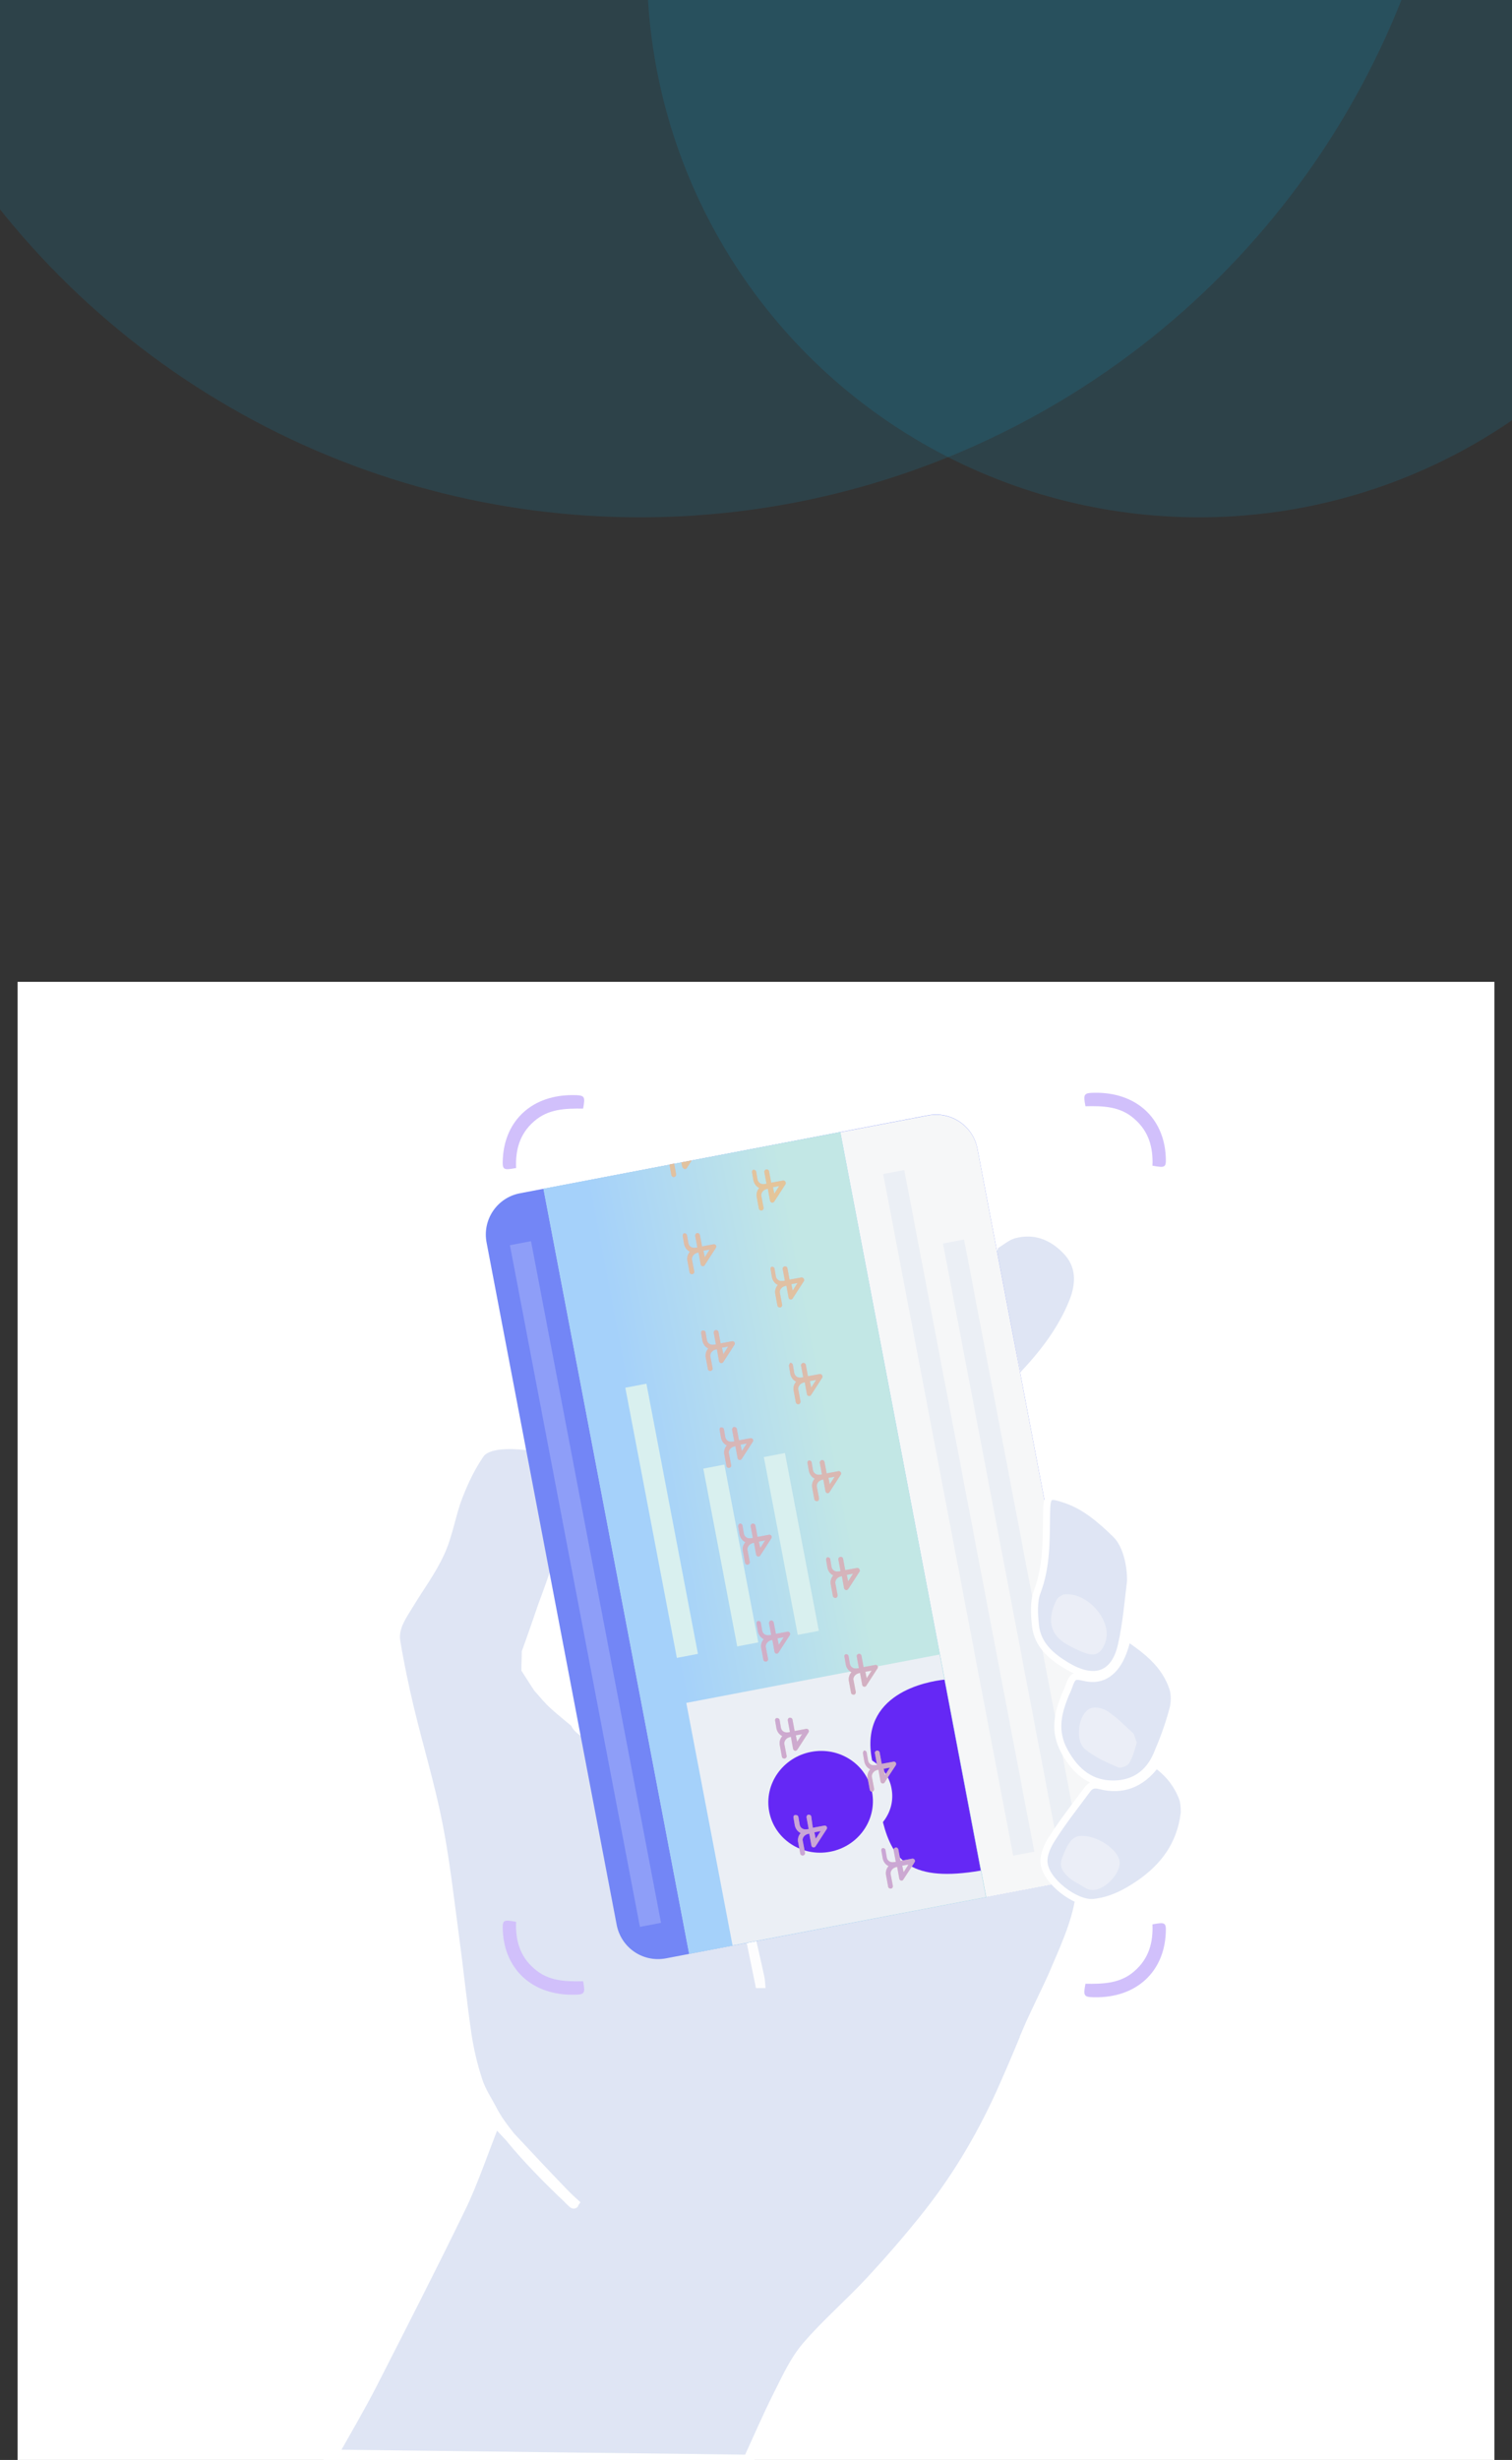 <svg width="430" height="699" viewBox="0 0 430 699" fill="none" xmlns="http://www.w3.org/2000/svg">
<rect x="0" y="0" width="430" height="699" fill="#333333" stroke="none"/>
<circle opacity="0.11" cx="182" cy="-86" r="233" fill="#00C2FF"/>
<ellipse opacity="0.11" cx="341" cy="-9.5" rx="157" ry="156.5" fill="#00C2FF"/>
<g clip-path="url(#clip0_6030_781)">
<rect width="420" height="420" transform="translate(5 279)" fill="white"/>
<path d="M306.25 536.918C305.694 536.529 305.139 536.14 304.583 535.751C304.417 535.584 304.25 535.418 304.083 535.251C300.362 521.365 291.586 513.699 285.587 514.31C283.254 514.533 273.922 511.533 271.589 511.922C264.646 513.477 259.869 512.422 252.926 513.922C240.65 516.477 165.663 497.813 163.719 489.481C161.72 487.815 159.553 486.093 157.609 484.316C156.054 482.927 154.777 481.316 153.388 479.761C153.388 479.983 151.61 477.095 149.777 474.262C149.777 472.651 149.888 471.096 149.888 469.485C151.555 464.93 154.332 456.821 154.499 456.321C155.054 454.765 162.053 436.713 160.72 433.436C160.664 433.269 161.164 410.44 149.166 410.495C145.223 410.051 138.446 409.884 136.28 412.995C133.669 416.772 131.669 420.994 130.003 425.326C128.059 430.436 127.281 436.046 125.004 440.99C122.616 446.267 119.005 451.044 116.006 456.043C114.061 459.209 111.729 462.486 112.34 466.374C113.395 472.818 114.728 479.094 116.228 485.427C118.838 496.314 122.116 507.034 124.282 517.921C126.393 528.53 127.559 539.25 129.003 549.915C130.281 559.358 131.225 568.801 132.614 578.244C133.28 582.687 134.336 587.075 135.724 591.297C136.669 594.296 138.557 597.018 140.001 599.851C144.834 609.183 162.109 625.124 163.164 626.068C162.942 626.457 141.334 603.184 140.835 602.684C137.891 609.96 134.336 620.458 130.947 627.29C122.838 644.01 114.339 660.562 105.896 677.115C102.341 684.058 98.398 690.724 94.565 697.556C134.002 698.056 173.44 698.5 212.877 699C215.71 692.834 218.376 686.613 221.431 680.559C223.82 675.837 226.042 670.894 229.43 666.895C235.096 660.285 241.817 654.563 247.76 648.12C253.426 642.01 258.925 635.678 264.091 629.123C272.978 617.848 280.143 605.461 285.864 592.352C288.086 587.353 290.197 582.298 292.308 577.244C292.308 577.244 292.308 577.244 292.252 577.244C294.085 572.911 298.251 564.579 299.64 561.358C302.695 554.137 306.139 547.027 307.361 539.139C307.472 538.417 307.527 537.695 307.583 536.973C307.361 536.973 306.805 536.973 306.25 536.918Z" fill="#DFE5F4" stroke="white" stroke-width="3" stroke-miterlimit="10"/>
<path d="M289.308 392.999C287.142 382.556 285.031 372.113 282.865 361.671C282.476 359.949 281.976 358.282 281.865 356.561C281.754 355.616 282.309 354.616 282.643 353.617C284.531 352.506 286.253 350.95 288.308 350.395C294.252 348.84 299.362 350.784 303.528 355.116C307.749 359.504 307.583 364.837 305.528 370.003C301.917 379.001 295.918 386.278 289.308 392.999Z" fill="#DFE5F4" stroke="white" stroke-width="3" stroke-miterlimit="10"/>
<path d="M214.988 564.913C213.877 559.469 212.766 554.081 211.655 548.638C212.544 548.582 213.488 548.471 214.377 548.415C215.377 552.859 216.432 557.247 217.376 561.691C217.599 562.746 217.599 563.857 217.71 564.913C216.765 564.913 215.877 564.913 214.988 564.913Z" fill="#FDFDFE"/>
<path d="M147.889 339.064L263.979 316.901C270.534 315.679 276.755 319.956 277.977 326.399L314.97 520.254C316.192 526.808 311.971 532.974 305.472 534.251L189.381 556.47C182.827 557.692 176.661 553.47 175.384 546.971L138.39 353.117C137.113 346.562 141.39 340.286 147.889 339.064Z" fill="#7386F6"/>
<path d="M280.421 539.084L238.928 321.733L263.979 316.956C270.534 315.734 276.755 320.011 277.977 326.455L314.97 520.309C316.192 526.864 311.971 533.029 305.472 534.307L280.421 539.084Z" fill="#F6F7F8"/>
<path d="M154.554 337.786L238.984 321.678L280.476 539.084L195.991 555.192L154.554 337.786Z" fill="url(#paint0_linear_6030_781)"/>
<path d="M151.017 352.678L145.015 353.824L181.987 547.521L187.989 546.376L151.017 352.678Z" fill="#8E9EF8"/>
<path d="M257.171 332.457L251.169 333.603L288.142 527.3L294.144 526.154L257.171 332.457Z" fill="#EBEFF5"/>
<path d="M274.177 352.207L268.175 353.352L300.898 524.788L306.9 523.642L274.177 352.207Z" fill="#EBEFF5"/>
<g opacity="0.5">
<path d="M250.703 525.808L251.092 528.086C251.314 529.086 251.925 529.863 252.759 530.252C252.092 530.974 251.925 531.918 251.981 532.529L252.648 536.14C252.703 536.473 253.092 536.695 253.481 536.64C253.814 536.584 254.036 536.195 253.981 535.862L253.314 532.363C253.314 532.252 253.314 530.974 254.925 530.53C255.036 530.53 255.092 530.474 255.203 530.474L255.814 533.862C255.869 534.085 256.091 534.362 256.314 534.362C256.591 534.418 256.869 534.307 256.98 534.029L259.313 530.474L260.146 529.141C260.313 528.919 260.257 528.641 260.146 528.419C259.98 528.197 259.702 528.086 259.48 528.141L256.147 528.752L255.536 525.531C255.48 525.197 255.092 524.864 254.758 524.975C254.425 525.031 254.092 525.42 254.203 525.808L254.814 529.03C254.703 529.03 254.647 529.086 254.592 529.086C254.314 529.141 254.036 529.141 253.814 529.141C253.092 529.141 252.425 528.641 252.259 527.864L251.87 525.642C251.814 525.308 251.426 525.086 251.092 525.142C250.87 525.086 250.648 525.475 250.703 525.808ZM258.369 529.808L256.98 531.974L256.591 530.141L258.369 529.808Z" fill="url(#paint1_linear_6030_781)"/>
<path d="M245.482 498.313L245.871 500.591C246.093 501.59 246.704 502.368 247.538 502.757C246.871 503.479 246.704 504.368 246.76 504.979L247.427 508.589C247.482 508.811 247.704 509.034 247.871 509.089C247.982 509.145 248.037 509.089 248.149 509.089C248.482 509.034 248.704 508.645 248.649 508.256L247.982 504.757C247.982 504.645 247.982 503.368 249.593 502.924C249.704 502.924 249.759 502.868 249.871 502.868L250.482 506.256C250.537 506.478 250.759 506.756 250.981 506.756C251.259 506.812 251.537 506.701 251.648 506.478L252.315 505.368L254.814 501.59C254.925 501.313 254.925 501.091 254.814 500.868C254.647 500.646 254.37 500.535 254.148 500.591L250.815 501.202L250.204 497.924C250.148 497.591 249.759 497.369 249.426 497.425C249.093 497.48 248.76 497.869 248.871 498.202L249.482 501.479H249.426C249.371 501.479 249.315 501.479 249.26 501.535C248.982 501.59 248.704 501.59 248.482 501.59C247.76 501.59 247.093 501.091 246.927 500.257L246.538 497.98C246.482 497.647 246.093 497.313 245.76 497.425C245.649 497.536 245.427 497.924 245.482 498.313ZM253.092 502.257L251.87 504.146L251.704 504.423L251.315 502.59L253.092 502.257Z" fill="url(#paint2_linear_6030_781)"/>
<path d="M240.205 470.763L240.594 473.04C240.761 473.873 241.261 474.54 241.816 474.928C241.983 475.04 242.094 475.095 242.205 475.151C241.539 475.873 241.372 476.817 241.427 477.428L242.094 481.038C242.15 481.372 242.538 481.594 242.927 481.538C243.26 481.483 243.483 481.094 243.427 480.761L242.761 477.261C242.705 477.095 242.761 475.817 244.371 475.428L244.649 475.373L245.26 478.761C245.316 479.039 245.538 479.261 245.76 479.261C246.038 479.317 246.316 479.205 246.427 478.983L249.593 474.095C249.759 473.873 249.704 473.595 249.648 473.429V473.373C249.482 473.151 249.204 473.04 248.982 473.095L245.649 473.706L245.038 470.429C244.982 470.096 244.594 469.874 244.26 469.929C243.927 469.985 243.594 470.374 243.705 470.707L244.316 473.984C244.205 473.984 244.149 474.04 244.094 474.04C243.816 474.095 243.538 474.095 243.316 474.095C242.594 474.095 241.927 473.595 241.761 472.818L241.372 470.54C241.316 470.207 240.928 469.985 240.594 470.04C240.372 470.04 240.094 470.374 240.205 470.763ZM247.871 474.706L246.482 476.873L246.093 475.04L247.871 474.706Z" fill="url(#paint3_linear_6030_781)"/>
<path d="M234.984 443.212L235.373 445.489C235.595 446.489 236.206 447.267 237.039 447.656C236.373 448.378 236.206 449.322 236.262 449.933L236.928 453.543C236.984 453.877 237.373 454.099 237.762 454.043C238.095 453.988 238.317 453.599 238.261 453.266L237.595 449.766C237.595 449.655 237.595 448.322 239.206 447.933L239.483 447.878L240.094 451.266C240.15 451.544 240.372 451.766 240.65 451.821C240.928 451.877 241.15 451.71 241.316 451.488L244.483 446.6C244.649 446.378 244.594 446.1 244.427 445.822C244.26 445.6 243.983 445.489 243.76 445.545L240.428 446.156L239.817 442.879C239.761 442.545 239.372 442.323 239.039 442.379C238.706 442.434 238.373 442.823 238.484 443.156L239.095 446.433C238.984 446.433 238.928 446.489 238.872 446.489C238.595 446.545 238.317 446.545 238.095 446.545C237.373 446.545 236.706 446.045 236.539 445.267L236.151 442.99C236.095 442.656 235.706 442.434 235.373 442.49C235.151 442.545 234.929 442.879 234.984 443.212ZM242.594 447.156L241.205 449.322L240.817 447.489L242.594 447.156Z" fill="url(#paint4_linear_6030_781)"/>
<path d="M229.707 415.717L230.096 417.994C230.318 418.994 230.929 419.772 231.763 420.16C231.096 420.882 230.929 421.827 230.985 422.438L231.651 426.048C231.707 426.381 232.096 426.604 232.485 426.548C232.818 426.493 233.04 426.104 232.985 425.77L232.318 422.271C232.318 422.16 232.318 420.882 233.929 420.438C234.04 420.438 234.095 420.383 234.207 420.383L234.818 423.771C234.873 423.993 235.095 424.271 235.317 424.271C235.595 424.326 235.873 424.215 235.984 423.937L239.15 419.049C239.317 418.827 239.261 418.55 239.15 418.327C238.984 418.105 238.706 417.994 238.484 418.05L235.151 418.661L234.54 415.439C234.484 415.106 234.095 414.772 233.762 414.884C233.429 414.939 233.096 415.328 233.207 415.717L233.818 418.938C233.707 418.938 233.651 418.994 233.596 418.994C233.318 419.049 233.04 419.049 232.818 419.049C232.096 419.049 231.429 418.55 231.263 417.772L230.874 415.495C230.818 415.161 230.429 414.939 230.096 414.995C229.874 414.995 229.652 415.383 229.707 415.717ZM237.373 419.605L235.984 421.771L235.595 419.938L237.373 419.605Z" fill="url(#paint5_linear_6030_781)"/>
<path d="M224.431 388.166L224.819 390.443C225.042 391.443 225.653 392.221 226.486 392.61C225.819 393.332 225.653 394.22 225.708 394.831L226.375 398.442C226.43 398.775 226.819 399.109 227.208 398.997C227.541 398.942 227.763 398.553 227.708 398.164L227.041 394.665C227.041 394.554 227.041 393.276 228.652 392.832C228.763 392.832 228.819 392.776 228.93 392.776L229.541 396.165C229.596 396.442 229.819 396.665 230.041 396.665C230.318 396.72 230.596 396.609 230.707 396.387L233.873 391.499C233.984 391.221 233.984 390.999 233.818 390.721C233.651 390.499 233.373 390.388 233.151 390.443L229.819 391.054L229.208 387.777C229.152 387.444 228.763 387.222 228.43 387.277C228.097 387.333 227.763 387.722 227.874 388.055L228.485 391.332C228.374 391.332 228.319 391.388 228.263 391.388C227.986 391.443 227.708 391.443 227.486 391.443C226.764 391.443 226.097 390.943 225.93 390.11L225.542 387.833C225.486 387.499 225.097 387.166 224.764 387.277C224.653 387.499 224.375 387.833 224.431 388.166ZM232.096 392.11L230.707 394.276L230.318 392.443L232.096 392.11Z" fill="url(#paint6_linear_6030_781)"/>
<path d="M219.209 360.671L219.598 362.948C219.82 363.948 220.431 364.726 221.264 365.115C220.598 365.837 220.431 366.781 220.487 367.392L221.153 371.002C221.209 371.336 221.598 371.558 221.986 371.502C222.32 371.447 222.542 371.058 222.486 370.725L221.82 367.225C221.764 367.059 221.82 365.781 223.431 365.392L223.708 365.337L224.319 368.725C224.375 369.003 224.597 369.225 224.819 369.225C225.097 369.28 225.375 369.169 225.486 368.947L228.652 364.059C228.819 363.837 228.763 363.559 228.596 363.282C228.43 363.059 228.152 362.948 227.93 363.004L224.597 363.615L223.986 360.338C223.93 360.004 223.542 359.782 223.208 359.838C222.875 359.893 222.542 360.282 222.653 360.615L223.264 363.893C223.153 363.893 223.097 363.948 223.042 363.948C222.764 364.004 222.486 364.004 222.264 364.004C221.542 364.004 220.875 363.504 220.709 362.726L220.32 360.449C220.264 360.115 219.876 359.893 219.542 359.949C219.376 359.949 219.098 360.282 219.209 360.671ZM226.819 364.559L225.43 366.725L225.041 364.892L226.819 364.559Z" fill="url(#paint7_linear_6030_781)"/>
<path d="M213.932 333.12L214.321 335.398C214.543 336.397 215.154 337.175 215.988 337.564C215.321 338.286 215.154 339.23 215.21 339.841L215.877 343.452C215.932 343.785 216.321 344.007 216.71 343.952C217.043 343.896 217.265 343.507 217.21 343.174L216.543 339.675C216.543 339.563 216.543 338.23 218.154 337.842L218.432 337.786L219.043 341.174C219.098 341.452 219.32 341.674 219.598 341.73C219.876 341.785 220.098 341.619 220.265 341.397L223.431 336.508C223.597 336.286 223.542 336.009 223.375 335.731C223.209 335.509 222.931 335.398 222.709 335.453L219.376 336.064L218.765 332.787C218.709 332.454 218.321 332.231 217.987 332.287C217.654 332.343 217.321 332.731 217.432 333.065L218.043 336.342C217.932 336.342 217.876 336.397 217.821 336.397C217.543 336.453 217.265 336.453 217.043 336.453C216.321 336.453 215.654 335.953 215.488 335.175L215.099 332.898C215.043 332.565 214.655 332.343 214.321 332.398C214.099 332.398 213.877 332.787 213.932 333.12ZM221.598 337.008L220.209 339.175L219.82 337.342L221.598 337.008Z" fill="url(#paint8_linear_6030_781)"/>
<path d="M225.653 516.421L226.041 518.699C226.264 519.698 226.875 520.476 227.708 520.865C227.041 521.587 226.875 522.531 226.93 523.142L227.597 526.753C227.652 527.086 228.041 527.308 228.374 527.253C228.708 527.197 229.041 526.808 228.93 526.475L228.819 525.864L228.263 522.92C228.208 522.753 228.263 521.476 229.874 521.087L230.152 521.031L230.763 524.42C230.818 524.697 231.041 524.92 231.263 524.92C231.54 524.975 231.818 524.864 231.929 524.642L235.095 519.754C235.262 519.532 235.206 519.254 235.095 519.032C234.929 518.81 234.651 518.699 234.429 518.754L231.152 519.365L230.707 516.143C230.652 515.81 230.263 515.588 229.874 515.644C229.541 515.699 229.319 516.088 229.374 516.421L229.985 519.698C229.874 519.698 229.819 519.754 229.763 519.754C229.485 519.809 229.208 519.809 228.985 519.809C228.263 519.809 227.597 519.31 227.43 518.532L227.041 516.255C226.986 515.921 226.597 515.699 226.208 515.755C225.93 515.644 225.597 516.032 225.653 516.421ZM233.373 520.309L231.985 522.476L231.596 520.643L233.373 520.309Z" fill="url(#paint9_linear_6030_781)"/>
<path d="M220.431 488.87L220.82 491.148C221.042 492.148 221.653 492.925 222.486 493.314C221.82 494.036 221.653 494.98 221.709 495.591L222.375 499.202C222.431 499.535 222.819 499.757 223.153 499.702C223.486 499.646 223.819 499.257 223.708 498.924L223.042 495.425C223.042 495.314 223.042 493.981 224.652 493.592L224.93 493.536L225.541 496.925C225.597 497.202 225.819 497.424 226.097 497.48C226.374 497.536 226.597 497.369 226.763 497.147L229.929 492.259C230.096 492.037 230.04 491.759 229.929 491.537C229.763 491.314 229.485 491.203 229.263 491.259L225.986 491.87L225.375 488.593C225.319 488.259 224.93 488.037 224.541 488.093C224.208 488.148 223.986 488.537 224.041 488.87L224.652 492.148C224.541 492.148 224.486 492.203 224.43 492.203C224.153 492.259 223.875 492.259 223.653 492.259C222.931 492.259 222.264 491.759 222.097 490.981L221.709 488.704C221.653 488.371 221.264 488.148 220.875 488.204C220.653 488.148 220.375 488.537 220.431 488.87ZM228.096 492.759L226.708 494.925L226.319 493.092L228.096 492.759Z" fill="url(#paint10_linear_6030_781)"/>
<path d="M215.154 461.32L215.543 463.597C215.765 464.597 216.376 465.375 217.209 465.763C216.543 466.486 216.376 467.43 216.432 468.041L217.098 471.651C217.154 471.985 217.543 472.207 217.876 472.151C218.209 472.096 218.542 471.707 218.431 471.374L217.765 467.874C217.765 467.763 217.765 466.486 219.376 466.041C219.487 466.041 219.598 465.986 219.653 465.986L220.264 469.374C220.32 469.596 220.542 469.874 220.764 469.874C221.042 469.929 221.32 469.818 221.431 469.541L224.597 464.653C224.764 464.43 224.708 464.153 224.597 463.93C224.43 463.708 224.153 463.597 223.93 463.653L220.653 464.264L220.042 461.042C219.987 460.709 219.598 460.375 219.209 460.487C218.876 460.542 218.654 460.931 218.709 461.32L219.32 464.541C219.209 464.541 219.153 464.597 219.098 464.597C218.82 464.652 218.542 464.653 218.32 464.653C217.598 464.653 216.932 464.153 216.765 463.375L216.376 461.098C216.321 460.764 215.932 460.542 215.543 460.598C215.376 460.653 215.099 460.986 215.154 461.32ZM222.875 465.208L221.486 467.374L221.098 465.541L222.875 465.208Z" fill="url(#paint11_linear_6030_781)"/>
<path d="M209.933 433.769L210.322 436.046C210.544 437.046 211.155 437.824 211.988 438.213C211.322 438.935 211.155 439.824 211.211 440.435L211.877 444.045C211.933 444.378 212.321 444.712 212.655 444.601C212.988 444.545 213.321 444.156 213.21 443.767L212.544 440.268C212.544 440.157 212.544 438.879 214.154 438.435C214.266 438.435 214.377 438.379 214.432 438.379L215.043 441.768C215.099 441.99 215.321 442.268 215.543 442.268C215.821 442.323 216.099 442.212 216.21 441.99L219.376 437.102C219.487 436.824 219.487 436.602 219.376 436.38C219.209 436.158 218.931 436.046 218.709 436.102L215.432 436.713L214.821 433.436C214.765 433.103 214.377 432.88 213.988 432.936C213.655 432.991 213.432 433.38 213.488 433.714L214.099 436.991C213.988 436.991 213.932 437.046 213.877 437.046C213.599 437.102 213.321 437.102 213.099 437.102C212.377 437.102 211.71 436.602 211.544 435.769L211.155 433.491C211.099 433.158 210.711 432.825 210.322 432.936C210.155 433.103 209.877 433.436 209.933 433.769ZM217.598 437.713L216.21 439.879L215.821 438.046L217.598 437.713Z" fill="url(#paint12_linear_6030_781)"/>
<path d="M204.656 406.274L205.045 408.551C205.267 409.551 205.878 410.329 206.711 410.718C206.045 411.44 205.878 412.384 205.934 412.995L206.6 416.605C206.656 416.939 207.045 417.161 207.378 417.105C207.711 417.05 208.044 416.661 207.933 416.328L207.267 412.828C207.211 412.662 207.267 411.384 208.878 410.995L209.155 410.94L209.766 414.328C209.822 414.606 210.044 414.828 210.266 414.828C210.544 414.884 210.822 414.772 210.933 414.55L214.099 409.662C214.266 409.44 214.21 409.162 214.099 408.94C213.932 408.718 213.655 408.607 213.432 408.662L210.155 409.273L209.544 405.996C209.489 405.663 209.1 405.441 208.711 405.496C208.378 405.552 208.156 405.941 208.211 406.274L208.822 409.551C208.711 409.551 208.655 409.607 208.6 409.607C208.322 409.662 208.044 409.662 207.822 409.662C207.1 409.662 206.434 409.162 206.267 408.385L205.878 406.107C205.823 405.774 205.434 405.552 205.045 405.607C204.878 405.552 204.601 405.885 204.656 406.274ZM212.377 410.162L210.988 412.328L210.6 410.495L212.377 410.162Z" fill="url(#paint13_linear_6030_781)"/>
<path d="M199.379 378.723L199.768 381.001C199.99 382 200.601 382.778 201.435 383.167C200.768 383.889 200.601 384.833 200.657 385.444L201.323 389.055C201.379 389.388 201.768 389.61 202.101 389.555C202.434 389.499 202.768 389.11 202.657 388.777L201.99 385.278C201.99 385.167 201.99 383.833 203.601 383.445L203.879 383.389L204.49 386.777C204.545 387.055 204.767 387.277 205.045 387.333C205.323 387.388 205.545 387.222 205.712 387L208.878 382.112C209.044 381.889 208.989 381.612 208.878 381.389C208.711 381.167 208.433 381.056 208.211 381.112L204.934 381.723L204.323 378.446C204.267 378.112 203.879 377.89 203.49 377.946C203.157 378.001 202.934 378.39 202.99 378.723L203.601 382C203.49 382 203.434 382.056 203.379 382.056C203.101 382.112 202.823 382.112 202.601 382.112C201.879 382.112 201.212 381.612 201.046 380.834L200.657 378.557C200.601 378.223 200.213 378.001 199.824 378.057C199.657 378.001 199.379 378.39 199.379 378.723ZM207.1 382.611L205.712 384.778L205.323 382.945L207.1 382.611Z" fill="url(#paint14_linear_6030_781)"/>
<path d="M194.158 351.228L194.547 353.505C194.769 354.505 195.38 355.283 196.213 355.672C195.547 356.394 195.38 357.338 195.436 357.949L196.102 361.56C196.158 361.893 196.547 362.115 196.88 362.06C197.213 362.004 197.546 361.615 197.435 361.282L196.769 357.782C196.769 357.671 196.769 356.394 198.38 355.949C198.491 355.949 198.602 355.894 198.657 355.894L199.268 359.282C199.324 359.504 199.546 359.782 199.768 359.782C200.046 359.838 200.324 359.727 200.435 359.449L203.601 354.561C203.768 354.339 203.712 354.061 203.601 353.839C203.434 353.617 203.157 353.505 202.934 353.561L199.657 354.172L199.046 350.95C198.991 350.617 198.602 350.284 198.213 350.395C197.88 350.45 197.657 350.839 197.713 351.228L198.324 354.45C198.213 354.45 198.157 354.505 198.102 354.505C197.824 354.561 197.546 354.561 197.324 354.561C196.602 354.561 195.936 354.061 195.769 353.283L195.38 351.006C195.325 350.673 194.936 350.339 194.547 350.45C194.38 350.45 194.103 350.839 194.158 351.228ZM201.823 355.061L200.435 357.227L200.046 355.394L201.823 355.061Z" fill="url(#paint15_linear_6030_781)"/>
<path d="M190.992 333.898C191.048 334.231 191.436 334.564 191.77 334.453C192.103 334.398 192.436 334.009 192.325 333.62L191.77 330.621L190.437 330.898L190.992 333.898Z" fill="url(#paint16_linear_6030_781)"/>
<path d="M194.713 332.176C194.991 332.231 195.269 332.12 195.38 331.898L196.769 329.732L193.825 330.287L194.102 331.62C194.214 331.898 194.436 332.12 194.713 332.176Z" fill="url(#paint17_linear_6030_781)"/>
</g>
<path d="M154.554 337.786L238.984 321.678L280.476 539.084L195.991 555.192L154.554 337.786Z" fill="url(#paint18_linear_6030_781)"/>
<path d="M267.199 470.132L195.177 483.879L208.331 552.792L280.353 539.044L267.199 470.132Z" fill="#EBEFF5"/>
<path d="M253.537 508.145C252.925 504.812 250.87 502.09 248.037 500.257L247.982 500.035C244.371 481.205 263.535 477.817 268.589 477.261L278.921 531.53C259.258 534.918 253.925 528.808 251.092 517.754C253.314 514.977 254.203 511.589 253.537 508.145Z" fill="#6528F5"/>
<path d="M236.085 526.169C244.161 524.627 249.496 517.026 248 509.192C246.505 501.357 238.746 496.255 230.67 497.796C222.594 499.338 217.259 506.939 218.755 514.774C220.25 522.609 228.009 527.71 236.085 526.169Z" fill="#6528F5"/>
<path d="M183.839 393.176L177.837 394.321L192.491 471.091L198.492 469.945L183.839 393.176Z" fill="#D9F0EF"/>
<path d="M206.013 416.16L200.011 417.305L209.655 467.83L215.657 466.685L206.013 416.16Z" fill="#D9F0EF"/>
<path d="M223.231 412.875L217.229 414.021L226.874 464.546L232.876 463.4L223.231 412.875Z" fill="#D9F0EF"/>
<g opacity="0.5">
<path d="M250.648 525.808L251.037 528.086C251.259 529.086 251.87 529.863 252.703 530.252C252.037 530.974 251.87 531.918 251.926 532.529L252.592 536.14C252.648 536.473 253.037 536.695 253.426 536.64C253.759 536.584 253.981 536.195 253.925 535.862L253.259 532.363C253.259 532.252 253.259 530.974 254.87 530.53C254.981 530.53 255.036 530.474 255.147 530.474L255.758 533.862C255.814 534.085 256.036 534.362 256.258 534.362C256.536 534.418 256.814 534.307 256.925 534.029L259.258 530.474L260.091 529.141C260.258 528.919 260.202 528.641 260.091 528.419C259.924 528.197 259.647 528.086 259.425 528.141L256.092 528.752L255.481 525.531C255.425 525.197 255.036 524.864 254.703 524.975C254.37 525.031 254.037 525.42 254.148 525.808L254.759 529.03C254.648 529.03 254.592 529.086 254.536 529.086C254.259 529.141 253.981 529.141 253.759 529.141C253.037 529.141 252.37 528.641 252.204 527.864L251.815 525.642C251.759 525.308 251.37 525.086 251.037 525.142C250.815 525.142 250.593 525.475 250.648 525.808ZM258.369 529.808L256.981 531.974L256.592 530.141L258.369 529.808Z" fill="url(#paint19_linear_6030_781)"/>
<path d="M245.427 498.313L245.815 500.591C246.038 501.59 246.649 502.368 247.482 502.757C246.815 503.479 246.649 504.368 246.704 504.979L247.371 508.589C247.426 508.811 247.648 509.034 247.815 509.089C247.926 509.145 247.982 509.089 248.093 509.089C248.426 509.034 248.648 508.645 248.593 508.256L247.926 504.757C247.926 504.645 247.926 503.368 249.537 502.924C249.648 502.924 249.704 502.868 249.815 502.868L250.426 506.256C250.481 506.478 250.703 506.756 250.926 506.756C251.203 506.812 251.481 506.701 251.592 506.478L252.259 505.368L254.758 501.59C254.869 501.313 254.869 501.091 254.758 500.868C254.647 500.646 254.314 500.535 254.092 500.591L250.759 501.202L250.148 497.924C250.092 497.591 249.704 497.369 249.37 497.425C249.037 497.48 248.704 497.869 248.815 498.202L249.426 501.479H249.37C249.315 501.479 249.259 501.479 249.204 501.535C248.926 501.59 248.648 501.59 248.426 501.59C247.704 501.59 247.037 501.091 246.871 500.257L246.482 497.98C246.426 497.647 246.038 497.313 245.704 497.425C245.593 497.591 245.316 497.924 245.427 498.313ZM253.092 502.257L251.87 504.146L251.703 504.423L251.314 502.59L253.092 502.257Z" fill="url(#paint20_linear_6030_781)"/>
<path d="M240.15 470.763L240.539 473.04C240.705 473.873 241.205 474.54 241.761 474.928C241.927 475.04 242.038 475.095 242.149 475.151C241.483 475.873 241.316 476.817 241.372 477.428L242.038 481.038C242.094 481.372 242.483 481.594 242.872 481.538C243.205 481.483 243.427 481.094 243.371 480.761L242.705 477.261C242.649 477.095 242.705 475.817 244.316 475.428L244.593 475.373L245.204 478.761C245.26 479.039 245.482 479.261 245.704 479.261C245.982 479.317 246.26 479.205 246.371 478.983L249.537 474.095C249.704 473.873 249.648 473.595 249.593 473.429V473.373C249.426 473.151 249.148 473.04 248.926 473.095L245.593 473.706L244.982 470.429C244.927 470.096 244.538 469.874 244.205 469.929C243.871 469.985 243.538 470.374 243.649 470.707L244.26 473.984C244.149 473.984 244.094 474.04 244.038 474.04C243.76 474.095 243.483 474.095 243.26 474.095C242.538 474.095 241.872 473.595 241.705 472.818L241.316 470.54C241.261 470.207 240.872 469.985 240.539 470.04C240.316 470.096 240.039 470.374 240.15 470.763ZM247.871 474.706L246.482 476.873L246.093 475.04L247.871 474.706Z" fill="url(#paint21_linear_6030_781)"/>
<path d="M234.929 443.212L235.317 445.489C235.54 446.489 236.151 447.267 236.984 447.656C236.317 448.378 236.151 449.322 236.206 449.933L236.873 453.543C236.928 453.877 237.317 454.099 237.706 454.043C238.039 453.988 238.261 453.599 238.206 453.266L237.539 449.766C237.539 449.655 237.539 448.322 239.15 447.933L239.428 447.878L240.039 451.266C240.094 451.544 240.316 451.766 240.594 451.821C240.872 451.877 241.094 451.71 241.261 451.488L244.427 446.6C244.594 446.378 244.538 446.1 244.371 445.822C244.205 445.6 243.927 445.489 243.705 445.545L240.372 446.156L239.761 442.879C239.705 442.545 239.317 442.323 238.983 442.379C238.65 442.434 238.317 442.823 238.428 443.156L239.039 446.433C238.928 446.433 238.872 446.489 238.817 446.489C238.539 446.545 238.261 446.545 238.039 446.545C237.317 446.545 236.65 446.045 236.484 445.267L236.095 442.99C236.039 442.656 235.651 442.434 235.317 442.49C235.095 442.601 234.873 442.879 234.929 443.212ZM242.594 447.156L241.205 449.322L240.816 447.489L242.594 447.156Z" fill="url(#paint22_linear_6030_781)"/>
<path d="M229.652 415.717L230.041 417.994C230.263 418.994 230.874 419.772 231.707 420.16C231.04 420.882 230.874 421.827 230.929 422.438L231.596 426.048C231.651 426.381 232.04 426.604 232.429 426.548C232.762 426.493 232.984 426.104 232.929 425.77L232.262 422.271C232.262 422.16 232.262 420.882 233.873 420.438C233.984 420.438 234.04 420.383 234.151 420.383L234.762 423.771C234.818 423.993 235.04 424.271 235.262 424.271C235.54 424.326 235.817 424.215 235.928 423.937L239.095 419.049C239.261 418.827 239.206 418.55 239.095 418.327C238.928 418.105 238.65 417.994 238.428 418.05L235.095 418.661L234.484 415.439C234.429 415.106 234.04 414.772 233.707 414.884C233.373 414.995 233.04 415.328 233.151 415.717L233.762 418.938C233.651 418.938 233.596 418.994 233.54 418.994C233.262 419.049 232.985 419.049 232.762 419.049C232.04 419.049 231.374 418.55 231.207 417.772L230.818 415.495C230.763 415.161 230.374 414.939 230.041 414.995C229.818 415.05 229.541 415.383 229.652 415.717ZM237.373 419.605L235.984 421.771L235.595 419.938L237.373 419.605Z" fill="url(#paint23_linear_6030_781)"/>
<path d="M224.375 388.166L224.764 390.443C224.986 391.443 225.597 392.221 226.43 392.61C225.764 393.332 225.597 394.22 225.652 394.831L226.319 398.442C226.375 398.775 226.763 399.109 227.152 398.997C227.485 398.942 227.708 398.553 227.652 398.164L226.986 394.665C226.986 394.554 226.986 393.276 228.596 392.832C228.708 392.832 228.763 392.776 228.874 392.776L229.485 396.165C229.541 396.442 229.763 396.665 229.985 396.665C230.263 396.72 230.541 396.609 230.652 396.387L233.818 391.499C233.929 391.221 233.929 390.999 233.762 390.721C233.596 390.499 233.318 390.388 233.096 390.443L229.763 391.054L229.152 387.777C229.096 387.444 228.708 387.222 228.374 387.277C228.041 387.333 227.708 387.722 227.819 388.055L228.43 391.332C228.319 391.332 228.263 391.388 228.208 391.388C227.93 391.443 227.652 391.443 227.43 391.443C226.708 391.443 226.041 390.943 225.875 390.11L225.486 387.833C225.43 387.499 225.041 387.166 224.708 387.277C224.597 387.499 224.319 387.833 224.375 388.166ZM232.096 392.11L230.707 394.276L230.318 392.443L232.096 392.11Z" fill="url(#paint24_linear_6030_781)"/>
<path d="M219.153 360.671L219.542 362.948C219.764 363.948 220.375 364.726 221.209 365.115C220.542 365.837 220.375 366.781 220.431 367.392L221.098 371.002C221.153 371.336 221.542 371.558 221.931 371.502C222.264 371.447 222.486 371.058 222.431 370.725L221.764 367.225C221.709 367.059 221.764 365.781 223.375 365.392L223.653 365.337L224.264 368.725C224.319 369.003 224.541 369.225 224.764 369.225C225.041 369.28 225.319 369.169 225.43 368.947L228.596 364.059C228.763 363.837 228.707 363.559 228.541 363.282C228.374 363.059 228.096 362.948 227.874 363.004L224.541 363.615L223.93 360.338C223.875 360.004 223.486 359.782 223.153 359.838C222.819 359.893 222.486 360.282 222.597 360.615L223.208 363.893C223.097 363.893 223.042 363.948 222.986 363.948C222.708 364.004 222.431 364.004 222.208 364.004C221.486 364.004 220.82 363.504 220.653 362.726L220.264 360.449C220.209 360.115 219.82 359.893 219.487 359.949C219.32 359.949 219.042 360.282 219.153 360.671ZM226.819 364.559L225.43 366.725L225.041 364.892L226.819 364.559Z" fill="url(#paint25_linear_6030_781)"/>
<path d="M213.877 333.12L214.266 335.398C214.488 336.397 215.099 337.175 215.932 337.564C215.265 338.286 215.099 339.23 215.154 339.841L215.821 343.452C215.877 343.785 216.265 344.007 216.654 343.952C216.987 343.896 217.21 343.507 217.154 343.174L216.487 339.675C216.487 339.563 216.488 338.23 218.098 337.842L218.376 337.786L218.987 341.174C219.043 341.452 219.265 341.674 219.543 341.73C219.82 341.785 220.042 341.619 220.209 341.397L223.375 336.508C223.542 336.286 223.486 336.009 223.32 335.731C223.153 335.509 222.875 335.398 222.653 335.453L219.32 336.064L218.709 332.787C218.654 332.454 218.265 332.231 217.932 332.287C217.598 332.343 217.265 332.731 217.376 333.065L217.987 336.342C217.876 336.342 217.821 336.397 217.765 336.397C217.487 336.453 217.21 336.453 216.987 336.453C216.265 336.453 215.599 335.953 215.432 335.175L215.043 332.898C214.988 332.565 214.599 332.343 214.266 332.398C213.988 332.398 213.821 332.787 213.877 333.12ZM221.598 337.008L220.209 339.175L219.82 337.342L221.598 337.008Z" fill="url(#paint26_linear_6030_781)"/>
<path d="M225.653 516.421L226.041 518.699C226.264 519.698 226.875 520.476 227.708 520.865C227.041 521.587 226.875 522.531 226.93 523.142L227.597 526.753C227.652 527.086 228.041 527.308 228.374 527.253C228.708 527.197 229.041 526.808 228.93 526.475L228.819 525.864L228.263 522.92C228.208 522.753 228.263 521.476 229.874 521.087L230.152 521.031L230.763 524.42C230.818 524.697 231.041 524.92 231.263 524.92C231.54 524.975 231.818 524.864 231.929 524.642L235.095 519.754C235.262 519.532 235.206 519.254 235.095 519.032C234.929 518.81 234.651 518.699 234.429 518.754L231.152 519.365L230.707 516.143C230.652 515.81 230.263 515.588 229.874 515.644C229.541 515.699 229.319 516.088 229.374 516.421L229.985 519.698C229.874 519.698 229.819 519.754 229.763 519.754C229.485 519.809 229.208 519.809 228.985 519.809C228.263 519.809 227.597 519.31 227.43 518.532L227.041 516.255C226.986 515.921 226.597 515.699 226.208 515.755C225.875 515.699 225.597 516.032 225.653 516.421ZM233.373 520.309L231.985 522.476L231.596 520.643L233.373 520.309Z" fill="url(#paint27_linear_6030_781)"/>
<path d="M220.431 488.87L220.82 491.148C221.042 492.148 221.653 492.925 222.487 493.314C221.82 494.036 221.653 494.98 221.709 495.591L222.376 499.202C222.431 499.535 222.82 499.757 223.153 499.702C223.486 499.646 223.82 499.257 223.709 498.924L223.042 495.425C223.042 495.314 223.042 493.981 224.653 493.592L224.931 493.536L225.542 496.925C225.597 497.202 225.819 497.424 226.097 497.48C226.375 497.536 226.597 497.369 226.764 497.147L229.93 492.259C230.096 492.037 230.041 491.759 229.93 491.537C229.763 491.314 229.485 491.203 229.263 491.259L225.986 491.87L225.375 488.593C225.319 488.259 224.931 488.037 224.542 488.093C224.209 488.148 223.986 488.537 224.042 488.87L224.653 492.148C224.542 492.148 224.486 492.203 224.431 492.203C224.153 492.259 223.875 492.259 223.653 492.259C222.931 492.259 222.264 491.759 222.098 490.981L221.709 488.704C221.653 488.371 221.265 488.148 220.876 488.204C220.598 488.204 220.376 488.537 220.431 488.87ZM228.097 492.759L226.708 494.925L226.319 493.092L228.097 492.759Z" fill="url(#paint28_linear_6030_781)"/>
<path d="M215.154 461.32L215.543 463.597C215.765 464.597 216.376 465.375 217.209 465.763C216.543 466.486 216.376 467.43 216.432 468.041L217.098 471.651C217.154 471.985 217.543 472.207 217.876 472.151C218.209 472.096 218.542 471.707 218.431 471.374L217.765 467.874C217.765 467.763 217.765 466.486 219.376 466.041C219.487 466.041 219.598 465.986 219.653 465.986L220.264 469.374C220.32 469.596 220.542 469.874 220.764 469.874C221.042 469.929 221.32 469.818 221.431 469.541L224.597 464.653C224.764 464.43 224.708 464.153 224.597 463.93C224.43 463.708 224.153 463.597 223.93 463.653L220.653 464.264L220.042 461.042C219.987 460.709 219.598 460.375 219.209 460.487C218.876 460.542 218.654 460.931 218.709 461.32L219.32 464.541C219.209 464.541 219.153 464.597 219.098 464.597C218.82 464.652 218.542 464.653 218.32 464.653C217.598 464.653 216.932 464.153 216.765 463.375L216.376 461.098C216.321 460.764 215.932 460.542 215.543 460.598C215.321 460.653 215.099 460.986 215.154 461.32ZM222.875 465.208L221.486 467.374L221.098 465.541L222.875 465.208Z" fill="url(#paint29_linear_6030_781)"/>
<path d="M209.933 433.769L210.322 436.046C210.544 437.046 211.155 437.824 211.988 438.213C211.322 438.935 211.155 439.824 211.21 440.435L211.877 444.045C211.933 444.378 212.321 444.712 212.655 444.601C212.988 444.545 213.321 444.156 213.21 443.767L212.544 440.268C212.544 440.157 212.544 438.879 214.154 438.435C214.266 438.435 214.377 438.379 214.432 438.379L215.043 441.768C215.099 441.99 215.321 442.268 215.543 442.268C215.821 442.323 216.099 442.212 216.21 441.99L219.376 437.102C219.487 436.824 219.487 436.602 219.376 436.38C219.209 436.158 218.931 436.046 218.709 436.102L215.432 436.713L214.821 433.436C214.765 433.103 214.377 432.88 213.988 432.936C213.655 432.991 213.432 433.38 213.488 433.714L214.099 436.991C213.988 436.991 213.932 437.046 213.877 437.046C213.599 437.102 213.321 437.102 213.099 437.102C212.377 437.102 211.71 436.602 211.544 435.769L211.155 433.491C211.099 433.158 210.711 432.825 210.322 432.936C210.1 433.103 209.877 433.436 209.933 433.769ZM217.598 437.713L216.21 439.879L215.821 438.046L217.598 437.713Z" fill="url(#paint30_linear_6030_781)"/>
<path d="M204.656 406.274L205.045 408.551C205.267 409.551 205.878 410.329 206.711 410.718C206.045 411.44 205.878 412.384 205.934 412.995L206.6 416.605C206.656 416.939 207.045 417.161 207.378 417.105C207.711 417.05 208.044 416.661 207.933 416.328L207.267 412.828C207.211 412.662 207.267 411.384 208.878 410.995L209.155 410.94L209.766 414.328C209.822 414.606 210.044 414.828 210.266 414.828C210.544 414.884 210.822 414.772 210.933 414.55L214.099 409.662C214.266 409.44 214.21 409.162 214.099 408.94C213.932 408.718 213.654 408.607 213.432 408.662L210.155 409.273L209.544 405.996C209.489 405.663 209.1 405.441 208.711 405.496C208.378 405.552 208.155 405.941 208.211 406.274L208.822 409.551C208.711 409.551 208.655 409.607 208.6 409.607C208.322 409.662 208.044 409.662 207.822 409.662C207.1 409.662 206.434 409.162 206.267 408.385L205.878 406.107C205.823 405.774 205.434 405.552 205.045 405.607C204.823 405.552 204.601 405.885 204.656 406.274ZM212.377 410.162L210.988 412.328L210.599 410.495L212.377 410.162Z" fill="url(#paint31_linear_6030_781)"/>
<path d="M199.379 378.723L199.768 381.001C199.99 382 200.601 382.778 201.435 383.167C200.768 383.889 200.601 384.833 200.657 385.444L201.323 389.055C201.379 389.388 201.768 389.61 202.101 389.555C202.434 389.499 202.768 389.11 202.657 388.777L201.99 385.278C201.99 385.167 201.99 383.833 203.601 383.445L203.879 383.389L204.49 386.777C204.545 387.055 204.767 387.277 205.045 387.333C205.323 387.388 205.545 387.222 205.712 387L208.878 382.112C209.044 381.889 208.989 381.612 208.878 381.389C208.711 381.167 208.433 381.056 208.211 381.112L204.934 381.723L204.323 378.446C204.267 378.112 203.879 377.89 203.49 377.946C203.156 378.001 202.934 378.39 202.99 378.723L203.601 382C203.49 382 203.434 382.056 203.379 382.056C203.101 382.112 202.823 382.112 202.601 382.112C201.879 382.112 201.212 381.612 201.046 380.834L200.657 378.557C200.601 378.223 200.213 378.001 199.824 378.057C199.602 378.001 199.379 378.39 199.379 378.723ZM207.1 382.611L205.712 384.778L205.323 382.945L207.1 382.611Z" fill="url(#paint32_linear_6030_781)"/>
<path d="M194.158 351.228L194.547 353.505C194.769 354.505 195.38 355.283 196.213 355.672C195.547 356.394 195.38 357.338 195.436 357.949L196.102 361.56C196.158 361.893 196.547 362.115 196.88 362.06C197.213 362.004 197.546 361.615 197.435 361.282L196.769 357.782C196.769 357.671 196.769 356.394 198.38 355.949C198.491 355.949 198.602 355.894 198.657 355.894L199.268 359.282C199.324 359.504 199.546 359.782 199.768 359.782C200.046 359.838 200.324 359.727 200.435 359.449L203.601 354.561C203.767 354.339 203.712 354.061 203.601 353.839C203.434 353.617 203.156 353.505 202.934 353.561L199.657 354.172L199.046 350.95C198.991 350.617 198.602 350.284 198.213 350.395C197.88 350.45 197.657 350.839 197.713 351.228L198.324 354.45C198.213 354.45 198.157 354.505 198.102 354.505C197.824 354.561 197.546 354.561 197.324 354.561C196.602 354.561 195.936 354.061 195.769 353.283L195.38 351.006C195.324 350.673 194.936 350.339 194.547 350.45C194.325 350.45 194.103 350.839 194.158 351.228ZM201.823 355.061L200.435 357.227L200.046 355.394L201.823 355.061Z" fill="url(#paint33_linear_6030_781)"/>
<path d="M190.936 333.898C190.992 334.231 191.381 334.564 191.714 334.453C192.047 334.398 192.381 334.009 192.269 333.62L191.714 330.621L190.381 330.898L190.936 333.898Z" fill="url(#paint34_linear_6030_781)"/>
<path d="M194.658 332.176C194.936 332.231 195.213 332.12 195.324 331.898L196.713 329.732L193.769 330.287L194.047 331.62C194.213 331.898 194.436 332.12 194.658 332.176Z" fill="url(#paint35_linear_6030_781)"/>
</g>
<path d="M250.648 525.808L251.037 528.086C251.259 529.086 251.87 529.863 252.703 530.252C252.037 530.974 251.87 531.918 251.926 532.529L252.592 536.14C252.648 536.473 253.037 536.695 253.426 536.64C253.759 536.584 253.981 536.195 253.925 535.862L253.259 532.363C253.259 532.252 253.259 530.974 254.87 530.53C254.981 530.53 255.036 530.474 255.147 530.474L255.758 533.862C255.814 534.085 256.036 534.362 256.258 534.362C256.536 534.418 256.814 534.307 256.925 534.029L259.258 530.474L260.091 529.141C260.258 528.919 260.202 528.641 260.091 528.419C259.924 528.197 259.647 528.086 259.425 528.141L256.092 528.752L255.481 525.531C255.425 525.197 255.036 524.864 254.703 524.975C254.37 525.031 254.037 525.42 254.148 525.808L254.759 529.03C254.648 529.03 254.592 529.086 254.536 529.086C254.259 529.141 253.981 529.141 253.759 529.141C253.037 529.141 252.37 528.641 252.204 527.864L251.815 525.642C251.759 525.308 251.37 525.086 251.037 525.142C250.815 525.142 250.593 525.475 250.648 525.808ZM258.369 529.808L256.981 531.974L256.592 530.141L258.369 529.808Z" fill="url(#paint36_linear_6030_781)"/>
<path d="M245.427 498.313L245.815 500.591C246.038 501.59 246.649 502.368 247.482 502.757C246.815 503.479 246.649 504.368 246.704 504.979L247.371 508.589C247.426 508.811 247.648 509.034 247.815 509.089C247.926 509.145 247.982 509.089 248.093 509.089C248.426 509.034 248.648 508.645 248.593 508.256L247.926 504.757C247.926 504.645 247.926 503.368 249.537 502.924C249.648 502.924 249.704 502.868 249.815 502.868L250.426 506.256C250.481 506.478 250.703 506.756 250.926 506.756C251.203 506.812 251.481 506.701 251.592 506.478L252.259 505.368L254.758 501.59C254.869 501.313 254.869 501.091 254.758 500.868C254.647 500.646 254.314 500.535 254.092 500.591L250.759 501.202L250.148 497.924C250.092 497.591 249.704 497.369 249.37 497.425C249.037 497.48 248.704 497.869 248.815 498.202L249.426 501.479H249.37C249.315 501.479 249.259 501.479 249.204 501.535C248.926 501.59 248.648 501.59 248.426 501.59C247.704 501.59 247.037 501.091 246.871 500.257L246.482 497.98C246.426 497.647 246.038 497.313 245.704 497.425C245.593 497.591 245.316 497.924 245.427 498.313ZM253.092 502.257L251.87 504.146L251.703 504.423L251.314 502.59L253.092 502.257Z" fill="url(#paint37_linear_6030_781)"/>
<path d="M240.15 470.763L240.539 473.04C240.705 473.873 241.205 474.54 241.761 474.928C241.927 475.04 242.038 475.095 242.149 475.151C241.483 475.873 241.316 476.817 241.372 477.428L242.038 481.038C242.094 481.372 242.483 481.594 242.872 481.538C243.205 481.483 243.427 481.094 243.371 480.761L242.705 477.261C242.649 477.095 242.705 475.817 244.316 475.428L244.593 475.373L245.204 478.761C245.26 479.039 245.482 479.261 245.704 479.261C245.982 479.317 246.26 479.205 246.371 478.983L249.537 474.095C249.704 473.873 249.648 473.595 249.593 473.429V473.373C249.426 473.151 249.148 473.04 248.926 473.095L245.593 473.706L244.982 470.429C244.927 470.096 244.538 469.874 244.205 469.929C243.871 469.985 243.538 470.374 243.649 470.707L244.26 473.984C244.149 473.984 244.094 474.04 244.038 474.04C243.76 474.095 243.483 474.095 243.26 474.095C242.538 474.095 241.872 473.595 241.705 472.818L241.316 470.54C241.261 470.207 240.872 469.985 240.539 470.04C240.316 470.096 240.039 470.374 240.15 470.763ZM247.871 474.706L246.482 476.873L246.093 475.04L247.871 474.706Z" fill="url(#paint38_linear_6030_781)"/>
<path d="M234.929 443.212L235.317 445.489C235.54 446.489 236.151 447.267 236.984 447.656C236.317 448.378 236.151 449.322 236.206 449.933L236.873 453.543C236.928 453.877 237.317 454.099 237.706 454.043C238.039 453.988 238.261 453.599 238.206 453.266L237.539 449.766C237.539 449.655 237.539 448.322 239.15 447.933L239.428 447.878L240.039 451.266C240.094 451.544 240.316 451.766 240.594 451.821C240.872 451.877 241.094 451.71 241.261 451.488L244.427 446.6C244.594 446.378 244.538 446.1 244.371 445.822C244.205 445.6 243.927 445.489 243.705 445.545L240.372 446.156L239.761 442.879C239.705 442.545 239.317 442.323 238.983 442.379C238.65 442.434 238.317 442.823 238.428 443.156L239.039 446.433C238.928 446.433 238.872 446.489 238.817 446.489C238.539 446.545 238.261 446.545 238.039 446.545C237.317 446.545 236.65 446.045 236.484 445.267L236.095 442.99C236.039 442.656 235.651 442.434 235.317 442.49C235.095 442.601 234.873 442.879 234.929 443.212ZM242.594 447.156L241.205 449.322L240.816 447.489L242.594 447.156Z" fill="url(#paint39_linear_6030_781)"/>
<path d="M229.652 415.717L230.041 417.994C230.263 418.994 230.874 419.772 231.707 420.16C231.04 420.882 230.874 421.827 230.929 422.438L231.596 426.048C231.651 426.381 232.04 426.604 232.429 426.548C232.762 426.493 232.984 426.104 232.929 425.77L232.262 422.271C232.262 422.16 232.262 420.882 233.873 420.438C233.984 420.438 234.04 420.383 234.151 420.383L234.762 423.771C234.818 423.993 235.04 424.271 235.262 424.271C235.54 424.326 235.817 424.215 235.928 423.937L239.095 419.049C239.261 418.827 239.206 418.55 239.095 418.327C238.928 418.105 238.65 417.994 238.428 418.05L235.095 418.661L234.484 415.439C234.429 415.106 234.04 414.772 233.707 414.884C233.373 414.995 233.04 415.328 233.151 415.717L233.762 418.938C233.651 418.938 233.596 418.994 233.54 418.994C233.262 419.049 232.985 419.049 232.762 419.049C232.04 419.049 231.374 418.55 231.207 417.772L230.818 415.495C230.763 415.161 230.374 414.939 230.041 414.995C229.818 415.05 229.541 415.383 229.652 415.717ZM237.373 419.605L235.984 421.771L235.595 419.938L237.373 419.605Z" fill="url(#paint40_linear_6030_781)"/>
<path d="M224.375 388.166L224.764 390.443C224.986 391.443 225.597 392.221 226.43 392.61C225.764 393.332 225.597 394.22 225.652 394.831L226.319 398.442C226.375 398.775 226.763 399.109 227.152 398.997C227.485 398.942 227.708 398.553 227.652 398.164L226.986 394.665C226.986 394.554 226.986 393.276 228.596 392.832C228.708 392.832 228.763 392.776 228.874 392.776L229.485 396.165C229.541 396.442 229.763 396.665 229.985 396.665C230.263 396.72 230.541 396.609 230.652 396.387L233.818 391.499C233.929 391.221 233.929 390.999 233.762 390.721C233.596 390.499 233.318 390.388 233.096 390.443L229.763 391.054L229.152 387.777C229.096 387.444 228.708 387.222 228.374 387.277C228.041 387.333 227.708 387.722 227.819 388.055L228.43 391.332C228.319 391.332 228.263 391.388 228.208 391.388C227.93 391.443 227.652 391.443 227.43 391.443C226.708 391.443 226.041 390.943 225.875 390.11L225.486 387.833C225.43 387.499 225.041 387.166 224.708 387.277C224.597 387.499 224.319 387.833 224.375 388.166ZM232.096 392.11L230.707 394.276L230.318 392.443L232.096 392.11Z" fill="url(#paint41_linear_6030_781)"/>
<path d="M219.153 360.671L219.542 362.948C219.764 363.948 220.375 364.726 221.209 365.115C220.542 365.837 220.375 366.781 220.431 367.392L221.098 371.002C221.153 371.336 221.542 371.558 221.931 371.502C222.264 371.447 222.486 371.058 222.431 370.725L221.764 367.225C221.709 367.059 221.764 365.781 223.375 365.392L223.653 365.337L224.264 368.725C224.319 369.003 224.541 369.225 224.764 369.225C225.041 369.28 225.319 369.169 225.43 368.947L228.596 364.059C228.763 363.837 228.707 363.559 228.541 363.282C228.374 363.059 228.096 362.948 227.874 363.004L224.541 363.615L223.93 360.338C223.875 360.004 223.486 359.782 223.153 359.838C222.819 359.893 222.486 360.282 222.597 360.615L223.208 363.893C223.097 363.893 223.042 363.948 222.986 363.948C222.708 364.004 222.431 364.004 222.208 364.004C221.486 364.004 220.82 363.504 220.653 362.726L220.264 360.449C220.209 360.115 219.82 359.893 219.487 359.949C219.32 359.949 219.042 360.282 219.153 360.671ZM226.819 364.559L225.43 366.725L225.041 364.892L226.819 364.559Z" fill="url(#paint42_linear_6030_781)"/>
<path d="M213.877 333.12L214.266 335.398C214.488 336.397 215.099 337.175 215.932 337.564C215.265 338.286 215.099 339.23 215.154 339.841L215.821 343.452C215.877 343.785 216.265 344.007 216.654 343.952C216.987 343.896 217.21 343.507 217.154 343.174L216.487 339.675C216.487 339.563 216.488 338.23 218.098 337.842L218.376 337.786L218.987 341.174C219.043 341.452 219.265 341.674 219.543 341.73C219.82 341.785 220.042 341.619 220.209 341.397L223.375 336.508C223.542 336.286 223.486 336.009 223.32 335.731C223.153 335.509 222.875 335.398 222.653 335.453L219.32 336.064L218.709 332.787C218.654 332.454 218.265 332.231 217.932 332.287C217.598 332.343 217.265 332.731 217.376 333.065L217.987 336.342C217.876 336.342 217.821 336.397 217.765 336.397C217.487 336.453 217.21 336.453 216.987 336.453C216.265 336.453 215.599 335.953 215.432 335.175L215.043 332.898C214.988 332.565 214.599 332.343 214.266 332.398C213.988 332.398 213.821 332.787 213.877 333.12ZM221.598 337.008L220.209 339.175L219.82 337.342L221.598 337.008Z" fill="url(#paint43_linear_6030_781)"/>
<path d="M225.653 516.421L226.041 518.699C226.264 519.698 226.875 520.476 227.708 520.865C227.041 521.587 226.875 522.531 226.93 523.142L227.597 526.753C227.652 527.086 228.041 527.308 228.374 527.253C228.708 527.197 229.041 526.808 228.93 526.475L228.819 525.864L228.263 522.92C228.208 522.753 228.263 521.476 229.874 521.087L230.152 521.031L230.763 524.42C230.818 524.697 231.041 524.92 231.263 524.92C231.54 524.975 231.818 524.864 231.929 524.642L235.095 519.754C235.262 519.532 235.206 519.254 235.095 519.032C234.929 518.81 234.651 518.699 234.429 518.754L231.152 519.365L230.707 516.143C230.652 515.81 230.263 515.588 229.874 515.644C229.541 515.699 229.319 516.088 229.374 516.421L229.985 519.698C229.874 519.698 229.819 519.754 229.763 519.754C229.485 519.809 229.208 519.809 228.985 519.809C228.263 519.809 227.597 519.31 227.43 518.532L227.041 516.255C226.986 515.921 226.597 515.699 226.208 515.755C225.875 515.699 225.597 516.032 225.653 516.421ZM233.373 520.309L231.985 522.476L231.596 520.643L233.373 520.309Z" fill="url(#paint44_linear_6030_781)"/>
<path d="M220.431 488.87L220.82 491.148C221.042 492.148 221.653 492.925 222.487 493.314C221.82 494.036 221.653 494.98 221.709 495.591L222.376 499.202C222.431 499.535 222.82 499.757 223.153 499.702C223.486 499.646 223.82 499.257 223.709 498.924L223.042 495.425C223.042 495.314 223.042 493.981 224.653 493.592L224.931 493.536L225.542 496.925C225.597 497.202 225.819 497.424 226.097 497.48C226.375 497.536 226.597 497.369 226.764 497.147L229.93 492.259C230.096 492.037 230.041 491.759 229.93 491.537C229.763 491.314 229.485 491.203 229.263 491.259L225.986 491.87L225.375 488.593C225.319 488.259 224.931 488.037 224.542 488.093C224.209 488.148 223.986 488.537 224.042 488.87L224.653 492.148C224.542 492.148 224.486 492.203 224.431 492.203C224.153 492.259 223.875 492.259 223.653 492.259C222.931 492.259 222.264 491.759 222.098 490.981L221.709 488.704C221.653 488.371 221.265 488.148 220.876 488.204C220.598 488.204 220.376 488.537 220.431 488.87ZM228.097 492.759L226.708 494.925L226.319 493.092L228.097 492.759Z" fill="url(#paint45_linear_6030_781)"/>
<path d="M215.154 461.32L215.543 463.597C215.765 464.597 216.376 465.375 217.209 465.763C216.543 466.486 216.376 467.43 216.432 468.041L217.098 471.651C217.154 471.985 217.543 472.207 217.876 472.151C218.209 472.096 218.542 471.707 218.431 471.374L217.765 467.874C217.765 467.763 217.765 466.486 219.376 466.041C219.487 466.041 219.598 465.986 219.653 465.986L220.264 469.374C220.32 469.596 220.542 469.874 220.764 469.874C221.042 469.929 221.32 469.818 221.431 469.541L224.597 464.653C224.764 464.43 224.708 464.153 224.597 463.93C224.43 463.708 224.153 463.597 223.93 463.653L220.653 464.264L220.042 461.042C219.987 460.709 219.598 460.375 219.209 460.487C218.876 460.542 218.654 460.931 218.709 461.32L219.32 464.541C219.209 464.541 219.153 464.597 219.098 464.597C218.82 464.652 218.542 464.653 218.32 464.653C217.598 464.653 216.932 464.153 216.765 463.375L216.376 461.098C216.321 460.764 215.932 460.542 215.543 460.598C215.321 460.653 215.099 460.986 215.154 461.32ZM222.875 465.208L221.486 467.374L221.098 465.541L222.875 465.208Z" fill="url(#paint46_linear_6030_781)"/>
<path d="M209.933 433.769L210.322 436.046C210.544 437.046 211.155 437.824 211.988 438.213C211.322 438.935 211.155 439.824 211.21 440.435L211.877 444.045C211.933 444.378 212.321 444.712 212.655 444.601C212.988 444.545 213.321 444.156 213.21 443.767L212.544 440.268C212.544 440.157 212.544 438.879 214.154 438.435C214.266 438.435 214.377 438.379 214.432 438.379L215.043 441.768C215.099 441.99 215.321 442.268 215.543 442.268C215.821 442.323 216.099 442.212 216.21 441.99L219.376 437.102C219.487 436.824 219.487 436.602 219.376 436.38C219.209 436.158 218.931 436.046 218.709 436.102L215.432 436.713L214.821 433.436C214.765 433.103 214.377 432.88 213.988 432.936C213.655 432.991 213.432 433.38 213.488 433.714L214.099 436.991C213.988 436.991 213.932 437.046 213.877 437.046C213.599 437.102 213.321 437.102 213.099 437.102C212.377 437.102 211.71 436.602 211.544 435.769L211.155 433.491C211.099 433.158 210.711 432.825 210.322 432.936C210.1 433.103 209.877 433.436 209.933 433.769ZM217.598 437.713L216.21 439.879L215.821 438.046L217.598 437.713Z" fill="url(#paint47_linear_6030_781)"/>
<path d="M204.656 406.274L205.045 408.551C205.267 409.551 205.878 410.329 206.711 410.718C206.045 411.44 205.878 412.384 205.934 412.995L206.6 416.605C206.656 416.939 207.045 417.161 207.378 417.105C207.711 417.05 208.044 416.661 207.933 416.328L207.267 412.828C207.211 412.662 207.267 411.384 208.878 410.995L209.155 410.94L209.766 414.328C209.822 414.606 210.044 414.828 210.266 414.828C210.544 414.884 210.822 414.772 210.933 414.55L214.099 409.662C214.266 409.44 214.21 409.162 214.099 408.94C213.932 408.718 213.654 408.607 213.432 408.662L210.155 409.273L209.544 405.996C209.489 405.663 209.1 405.441 208.711 405.496C208.378 405.552 208.155 405.941 208.211 406.274L208.822 409.551C208.711 409.551 208.655 409.607 208.6 409.607C208.322 409.662 208.044 409.662 207.822 409.662C207.1 409.662 206.434 409.162 206.267 408.385L205.878 406.107C205.823 405.774 205.434 405.552 205.045 405.607C204.823 405.552 204.601 405.885 204.656 406.274ZM212.377 410.162L210.988 412.328L210.599 410.495L212.377 410.162Z" fill="url(#paint48_linear_6030_781)"/>
<path d="M199.379 378.723L199.768 381.001C199.99 382 200.601 382.778 201.435 383.167C200.768 383.889 200.601 384.833 200.657 385.444L201.323 389.055C201.379 389.388 201.768 389.61 202.101 389.555C202.434 389.499 202.768 389.11 202.657 388.777L201.99 385.278C201.99 385.167 201.99 383.833 203.601 383.445L203.879 383.389L204.49 386.777C204.545 387.055 204.767 387.277 205.045 387.333C205.323 387.388 205.545 387.222 205.712 387L208.878 382.112C209.044 381.889 208.989 381.612 208.878 381.389C208.711 381.167 208.433 381.056 208.211 381.112L204.934 381.723L204.323 378.446C204.267 378.112 203.879 377.89 203.49 377.946C203.156 378.001 202.934 378.39 202.99 378.723L203.601 382C203.49 382 203.434 382.056 203.379 382.056C203.101 382.112 202.823 382.112 202.601 382.112C201.879 382.112 201.212 381.612 201.046 380.834L200.657 378.557C200.601 378.223 200.213 378.001 199.824 378.057C199.602 378.001 199.379 378.39 199.379 378.723ZM207.1 382.611L205.712 384.778L205.323 382.945L207.1 382.611Z" fill="url(#paint49_linear_6030_781)"/>
<path d="M194.158 351.228L194.547 353.505C194.769 354.505 195.38 355.283 196.213 355.672C195.547 356.394 195.38 357.338 195.436 357.949L196.102 361.56C196.158 361.893 196.547 362.115 196.88 362.06C197.213 362.004 197.546 361.615 197.435 361.282L196.769 357.782C196.769 357.671 196.769 356.394 198.38 355.949C198.491 355.949 198.602 355.894 198.657 355.894L199.268 359.282C199.324 359.504 199.546 359.782 199.768 359.782C200.046 359.838 200.324 359.727 200.435 359.449L203.601 354.561C203.767 354.339 203.712 354.061 203.601 353.839C203.434 353.617 203.156 353.505 202.934 353.561L199.657 354.172L199.046 350.95C198.991 350.617 198.602 350.284 198.213 350.395C197.88 350.45 197.657 350.839 197.713 351.228L198.324 354.45C198.213 354.45 198.157 354.505 198.102 354.505C197.824 354.561 197.546 354.561 197.324 354.561C196.602 354.561 195.936 354.061 195.769 353.283L195.38 351.006C195.324 350.673 194.936 350.339 194.547 350.45C194.325 350.45 194.103 350.839 194.158 351.228ZM201.823 355.061L200.435 357.227L200.046 355.394L201.823 355.061Z" fill="url(#paint50_linear_6030_781)"/>
<path d="M190.936 333.898C190.992 334.231 191.381 334.564 191.714 334.453C192.047 334.398 192.381 334.009 192.269 333.62L191.714 330.621L190.381 330.898L190.936 333.898Z" fill="url(#paint51_linear_6030_781)"/>
<path d="M194.658 332.176C194.936 332.231 195.213 332.12 195.324 331.898L196.713 329.732L193.769 330.287L194.047 331.62C194.213 331.898 194.436 332.12 194.658 332.176Z" fill="url(#paint52_linear_6030_781)"/>
<path d="M317.248 435.935C312.971 431.769 308.527 427.937 303.028 426.104C298.084 424.437 297.696 424.771 297.64 430.325C297.529 437.768 297.696 445.156 294.974 452.321C293.918 455.043 294.141 458.654 294.474 461.875C295.085 467.485 299.084 470.707 303.195 473.207C311.304 478.15 317.081 475.984 318.97 467.263C320.247 461.542 320.747 455.599 321.469 449.766C321.691 448.322 321.414 439.935 317.248 435.935Z" fill="#DFE5F4" stroke="white" stroke-width="2" stroke-miterlimit="10"/>
<path d="M336.244 510.811C334.745 506.978 332.301 503.868 328.801 501.368C324.524 507.089 319.081 509.034 312.693 507.367C310.915 506.923 309.971 507.423 309.082 508.7C305.805 513.144 302.306 517.532 299.362 522.198C298.029 524.198 296.696 526.864 296.918 529.252C297.307 534.529 305.916 541.028 310.915 540.584C315.748 540.139 319.969 537.973 323.969 535.251C330.856 530.53 335.744 524.198 336.8 515.088C336.8 513.699 336.744 512.089 336.244 510.811Z" fill="#DFE5F4" stroke="white" stroke-width="2" stroke-miterlimit="10"/>
<path d="M333.523 479.65C331.245 472.929 326.191 469.096 320.692 465.319C320.303 466.597 320.081 467.596 319.747 468.541C317.803 474.484 314.248 477.428 309.638 476.873C308.194 476.706 306.416 475.984 305.472 476.539C304.417 477.206 304.083 479.261 303.361 480.705C303.25 480.927 303.084 481.261 302.972 481.538C300.862 486.815 299.584 491.814 302.695 497.591C306.083 503.757 310.582 507.089 317.025 506.923C322.469 506.756 326.635 504.034 328.968 498.647C330.745 494.536 332.301 490.37 333.467 486.038C334.078 484.094 334.134 481.538 333.523 479.65Z" fill="#DFE5F4" stroke="white" stroke-width="2" stroke-miterlimit="10"/>
<path d="M306.916 521.698C311.138 521.198 316.915 524.753 318.137 527.975C318.359 528.419 318.414 528.919 318.414 529.419C318.47 532.974 312.582 538.973 308.638 536.418C307.083 535.418 305.305 534.696 303.972 533.474C302.528 532.196 301.14 530.585 301.973 528.197C303.084 525.086 304.417 522.087 306.916 521.698Z" fill="#EBEEF7"/>
<path d="M323.302 495.147C322.746 496.925 322.247 499.146 321.136 500.979C320.636 501.868 318.692 502.535 317.858 502.146C314.637 500.757 311.36 499.313 308.638 497.091C305.527 494.647 306.638 486.704 310.249 485.371C311.637 484.927 313.804 485.427 315.081 486.315C317.692 488.037 319.914 490.37 322.302 492.537C322.691 493.092 322.802 493.925 323.302 495.147Z" fill="#EBEEF7"/>
<path d="M302.417 453.099C309.193 452.099 316.414 460.598 314.415 466.43C313.248 469.874 311.526 470.818 308.36 469.596C306.527 468.93 304.639 468.041 302.972 466.985C297.751 463.764 298.306 458.876 300.473 454.599C300.917 453.71 302.083 453.321 302.417 453.099Z" fill="#EBEEF7"/>
<path d="M308.694 314.346C308.027 310.846 308.249 310.569 311.193 310.513C323.191 310.291 330.968 317.734 331.523 328.566C331.69 331.787 331.468 331.898 327.746 331.232C327.968 326.122 326.746 321.511 322.636 317.956C318.636 314.346 313.748 314.235 308.694 314.346Z" fill="#D1C0FB"/>
<path d="M165.83 315.012C166.497 311.513 166.275 311.235 163.331 311.18C151.333 310.958 143.556 318.401 143.001 329.232C142.834 332.454 143.057 332.565 146.778 331.898C146.556 326.788 147.778 322.178 151.888 318.623C155.943 315.068 160.776 314.957 165.83 315.012Z" fill="#D1C0FB"/>
<path d="M308.694 563.691C308.027 567.19 308.249 567.468 311.193 567.523C323.191 567.746 330.968 560.302 331.523 549.471C331.69 546.249 331.468 546.138 327.746 546.805C327.968 551.915 326.746 556.525 322.636 560.08C318.636 563.635 313.748 563.746 308.694 563.691Z" fill="#D1C0FB"/>
<path d="M165.83 562.969C166.497 566.468 166.275 566.746 163.331 566.801C151.333 567.023 143.556 559.58 143.001 548.749C142.834 545.527 143.057 545.416 146.778 546.083C146.556 551.193 147.778 555.803 151.888 559.358C155.943 562.969 160.776 563.08 165.83 562.969Z" fill="#D1C0FB"/>
</g>
<defs>
<linearGradient id="paint0_linear_6030_781" x1="250.628" y1="432.113" x2="175.376" y2="446.478" gradientUnits="userSpaceOnUse">
<stop offset="0.123" stop-color="#A5D1FA"/>
<stop offset="0.835" stop-color="#C2E7E5"/>
</linearGradient>
<linearGradient id="paint1_linear_6030_781" x1="275.714" y1="532.109" x2="363.414" y2="537.438" gradientUnits="userSpaceOnUse">
<stop stop-color="#B2C0CA"/>
<stop offset="0.835" stop-color="#C3C3E6"/>
</linearGradient>
<linearGradient id="paint2_linear_6030_781" x1="247.005" y1="503.159" x2="332.724" y2="508.368" gradientUnits="userSpaceOnUse">
<stop stop-color="#B2C0CA"/>
<stop offset="0.835" stop-color="#C3C3E6"/>
</linearGradient>
<linearGradient id="paint3_linear_6030_781" x1="218.474" y1="474.213" x2="305.923" y2="479.526" gradientUnits="userSpaceOnUse">
<stop stop-color="#B2C0CA"/>
<stop offset="0.835" stop-color="#C3C3E6"/>
</linearGradient>
<linearGradient id="paint4_linear_6030_781" x1="189.889" y1="445.275" x2="277.347" y2="450.589" gradientUnits="userSpaceOnUse">
<stop stop-color="#B2C0CA"/>
<stop offset="0.835" stop-color="#C3C3E6"/>
</linearGradient>
<linearGradient id="paint5_linear_6030_781" x1="161.437" y1="416.312" x2="248.699" y2="421.614" gradientUnits="userSpaceOnUse">
<stop stop-color="#B2C0CA"/>
<stop offset="0.835" stop-color="#C3C3E6"/>
</linearGradient>
<linearGradient id="paint6_linear_6030_781" x1="133.966" y1="387.404" x2="220.166" y2="392.642" gradientUnits="userSpaceOnUse">
<stop stop-color="#B2C0CA"/>
<stop offset="0.835" stop-color="#C3C3E6"/>
</linearGradient>
<linearGradient id="paint7_linear_6030_781" x1="103.854" y1="358.423" x2="191.51" y2="363.749" gradientUnits="userSpaceOnUse">
<stop stop-color="#B2C0CA"/>
<stop offset="0.835" stop-color="#C3C3E6"/>
</linearGradient>
<linearGradient id="paint8_linear_6030_781" x1="75.531" y1="329.473" x2="162.988" y2="334.788" gradientUnits="userSpaceOnUse">
<stop stop-color="#B2C0CA"/>
<stop offset="0.835" stop-color="#C3C3E6"/>
</linearGradient>
<linearGradient id="paint9_linear_6030_781" x1="239.963" y1="522.064" x2="327.578" y2="527.388" gradientUnits="userSpaceOnUse">
<stop stop-color="#B2C0CA"/>
<stop offset="0.835" stop-color="#C3C3E6"/>
</linearGradient>
<linearGradient id="paint10_linear_6030_781" x1="211.3" y1="493.098" x2="299.067" y2="498.431" gradientUnits="userSpaceOnUse">
<stop stop-color="#B2C0CA"/>
<stop offset="0.835" stop-color="#C3C3E6"/>
</linearGradient>
<linearGradient id="paint11_linear_6030_781" x1="182.817" y1="464.106" x2="270.036" y2="469.406" gradientUnits="userSpaceOnUse">
<stop stop-color="#B2C0CA"/>
<stop offset="0.835" stop-color="#C3C3E6"/>
</linearGradient>
<linearGradient id="paint12_linear_6030_781" x1="154.841" y1="435.194" x2="241.15" y2="440.438" gradientUnits="userSpaceOnUse">
<stop stop-color="#B2C0CA"/>
<stop offset="0.835" stop-color="#C3C3E6"/>
</linearGradient>
<linearGradient id="paint13_linear_6030_781" x1="125.293" y1="406.247" x2="213.065" y2="411.581" gradientUnits="userSpaceOnUse">
<stop stop-color="#B2C0CA"/>
<stop offset="0.835" stop-color="#C3C3E6"/>
</linearGradient>
<linearGradient id="paint14_linear_6030_781" x1="96.632" y1="377.277" x2="184.381" y2="382.609" gradientUnits="userSpaceOnUse">
<stop stop-color="#B2C0CA"/>
<stop offset="0.835" stop-color="#C3C3E6"/>
</linearGradient>
<linearGradient id="paint15_linear_6030_781" x1="69.334" y1="348.413" x2="156.129" y2="353.687" gradientUnits="userSpaceOnUse">
<stop stop-color="#B2C0CA"/>
<stop offset="0.835" stop-color="#C3C3E6"/>
</linearGradient>
<linearGradient id="paint16_linear_6030_781" x1="216.582" y1="511.334" x2="201.943" y2="407.441" gradientUnits="userSpaceOnUse">
<stop stop-color="#B2C0CA"/>
<stop offset="0.835" stop-color="#C3C3E6"/>
</linearGradient>
<linearGradient id="paint17_linear_6030_781" x1="220.762" y1="510.745" x2="206.123" y2="406.853" gradientUnits="userSpaceOnUse">
<stop stop-color="#B2C0CA"/>
<stop offset="0.835" stop-color="#C3C3E6"/>
</linearGradient>
<linearGradient id="paint18_linear_6030_781" x1="177.73" y1="446.036" x2="254.567" y2="431.368" gradientUnits="userSpaceOnUse">
<stop offset="0.123" stop-color="#A5D1FA"/>
<stop offset="0.835" stop-color="#C2E7E5"/>
</linearGradient>
<linearGradient id="paint19_linear_6030_781" x1="275.654" y1="532.108" x2="363.353" y2="537.437" gradientUnits="userSpaceOnUse">
<stop stop-color="#EED082"/>
<stop offset="0.835" stop-color="#C39EE6"/>
</linearGradient>
<linearGradient id="paint20_linear_6030_781" x1="246.929" y1="503.157" x2="332.819" y2="508.376" gradientUnits="userSpaceOnUse">
<stop stop-color="#EED082"/>
<stop offset="0.835" stop-color="#C39EE6"/>
</linearGradient>
<linearGradient id="paint21_linear_6030_781" x1="218.414" y1="474.212" x2="305.861" y2="479.525" gradientUnits="userSpaceOnUse">
<stop stop-color="#EED082"/>
<stop offset="0.835" stop-color="#C39EE6"/>
</linearGradient>
<linearGradient id="paint22_linear_6030_781" x1="189.83" y1="445.274" x2="277.286" y2="450.588" gradientUnits="userSpaceOnUse">
<stop stop-color="#EED082"/>
<stop offset="0.835" stop-color="#C39EE6"/>
</linearGradient>
<linearGradient id="paint23_linear_6030_781" x1="161.229" y1="416.302" x2="248.657" y2="421.614" gradientUnits="userSpaceOnUse">
<stop stop-color="#EED082"/>
<stop offset="0.835" stop-color="#C39EE6"/>
</linearGradient>
<linearGradient id="paint24_linear_6030_781" x1="133.906" y1="387.403" x2="220.106" y2="392.641" gradientUnits="userSpaceOnUse">
<stop stop-color="#EED082"/>
<stop offset="0.835" stop-color="#C39EE6"/>
</linearGradient>
<linearGradient id="paint25_linear_6030_781" x1="103.794" y1="358.422" x2="191.45" y2="363.748" gradientUnits="userSpaceOnUse">
<stop stop-color="#EED082"/>
<stop offset="0.835" stop-color="#C39EE6"/>
</linearGradient>
<linearGradient id="paint26_linear_6030_781" x1="75.422" y1="329.469" x2="162.908" y2="334.786" gradientUnits="userSpaceOnUse">
<stop stop-color="#EED082"/>
<stop offset="0.835" stop-color="#C39EE6"/>
</linearGradient>
<linearGradient id="paint27_linear_6030_781" x1="239.963" y1="522.064" x2="327.601" y2="527.389" gradientUnits="userSpaceOnUse">
<stop stop-color="#EED082"/>
<stop offset="0.835" stop-color="#C39EE6"/>
</linearGradient>
<linearGradient id="paint28_linear_6030_781" x1="211.296" y1="493.097" x2="299.081" y2="498.432" gradientUnits="userSpaceOnUse">
<stop stop-color="#EED082"/>
<stop offset="0.835" stop-color="#C39EE6"/>
</linearGradient>
<linearGradient id="paint29_linear_6030_781" x1="182.806" y1="464.106" x2="270.045" y2="469.407" gradientUnits="userSpaceOnUse">
<stop stop-color="#EED082"/>
<stop offset="0.835" stop-color="#C39EE6"/>
</linearGradient>
<linearGradient id="paint30_linear_6030_781" x1="154.825" y1="435.193" x2="241.154" y2="440.439" gradientUnits="userSpaceOnUse">
<stop stop-color="#EED082"/>
<stop offset="0.835" stop-color="#C39EE6"/>
</linearGradient>
<linearGradient id="paint31_linear_6030_781" x1="125.267" y1="406.246" x2="213.064" y2="411.581" gradientUnits="userSpaceOnUse">
<stop stop-color="#EED082"/>
<stop offset="0.835" stop-color="#C39EE6"/>
</linearGradient>
<linearGradient id="paint32_linear_6030_781" x1="96.601" y1="377.275" x2="184.374" y2="382.609" gradientUnits="userSpaceOnUse">
<stop stop-color="#EED082"/>
<stop offset="0.835" stop-color="#C39EE6"/>
</linearGradient>
<linearGradient id="paint33_linear_6030_781" x1="69.299" y1="348.411" x2="156.116" y2="353.686" gradientUnits="userSpaceOnUse">
<stop stop-color="#EED082"/>
<stop offset="0.835" stop-color="#C39EE6"/>
</linearGradient>
<linearGradient id="paint34_linear_6030_781" x1="216.528" y1="511.343" x2="201.889" y2="407.45" gradientUnits="userSpaceOnUse">
<stop stop-color="#EED082"/>
<stop offset="0.835" stop-color="#C39EE6"/>
</linearGradient>
<linearGradient id="paint35_linear_6030_781" x1="220.708" y1="510.754" x2="206.07" y2="406.862" gradientUnits="userSpaceOnUse">
<stop stop-color="#EED082"/>
<stop offset="0.835" stop-color="#C39EE6"/>
</linearGradient>
<linearGradient id="paint36_linear_6030_781" x1="371.293" y1="667.68" x2="228.192" y2="499.11" gradientUnits="userSpaceOnUse">
<stop stop-color="#EED082"/>
<stop offset="1" stop-color="#C39EE6"/>
</linearGradient>
<linearGradient id="paint37_linear_6030_781" x1="354.993" y1="627.173" x2="210.741" y2="457.248" gradientUnits="userSpaceOnUse">
<stop stop-color="#EED082"/>
<stop offset="1" stop-color="#C39EE6"/>
</linearGradient>
<linearGradient id="paint38_linear_6030_781" x1="337.216" y1="584.883" x2="194.16" y2="416.367" gradientUnits="userSpaceOnUse">
<stop stop-color="#EED082"/>
<stop offset="1" stop-color="#C39EE6"/>
</linearGradient>
<linearGradient id="paint39_linear_6030_781" x1="320.501" y1="543.832" x2="176.967" y2="374.752" gradientUnits="userSpaceOnUse">
<stop stop-color="#EED082"/>
<stop offset="1" stop-color="#C39EE6"/>
</linearGradient>
<linearGradient id="paint40_linear_6030_781" x1="303.288" y1="502.196" x2="159.996" y2="333.402" gradientUnits="userSpaceOnUse">
<stop stop-color="#EED082"/>
<stop offset="1" stop-color="#C39EE6"/>
</linearGradient>
<linearGradient id="paint41_linear_6030_781" x1="286.794" y1="461.398" x2="142.053" y2="290.896" gradientUnits="userSpaceOnUse">
<stop stop-color="#EED082"/>
<stop offset="1" stop-color="#C39EE6"/>
</linearGradient>
<linearGradient id="paint42_linear_6030_781" x1="269.361" y1="419.604" x2="125.624" y2="250.286" gradientUnits="userSpaceOnUse">
<stop stop-color="#EED082"/>
<stop offset="1" stop-color="#C39EE6"/>
</linearGradient>
<linearGradient id="paint43_linear_6030_781" x1="252.28" y1="378.093" x2="108.641" y2="208.89" gradientUnits="userSpaceOnUse">
<stop stop-color="#EED082"/>
<stop offset="1" stop-color="#C39EE6"/>
</linearGradient>
<linearGradient id="paint44_linear_6030_781" x1="349.945" y1="662.549" x2="208.583" y2="496.028" gradientUnits="userSpaceOnUse">
<stop stop-color="#EED082"/>
<stop offset="1" stop-color="#C39EE6"/>
</linearGradient>
<linearGradient id="paint45_linear_6030_781" x1="334.544" y1="623.045" x2="191.331" y2="454.343" gradientUnits="userSpaceOnUse">
<stop stop-color="#EED082"/>
<stop offset="1" stop-color="#C39EE6"/>
</linearGradient>
<linearGradient id="paint46_linear_6030_781" x1="317.646" y1="581.785" x2="174.18" y2="412.786" gradientUnits="userSpaceOnUse">
<stop stop-color="#EED082"/>
<stop offset="1" stop-color="#C39EE6"/>
</linearGradient>
<linearGradient id="paint47_linear_6030_781" x1="300.788" y1="540.554" x2="156.961" y2="371.129" gradientUnits="userSpaceOnUse">
<stop stop-color="#EED082"/>
<stop offset="1" stop-color="#C39EE6"/>
</linearGradient>
<linearGradient id="paint48_linear_6030_781" x1="283.482" y1="498.909" x2="140.148" y2="330.065" gradientUnits="userSpaceOnUse">
<stop stop-color="#EED082"/>
<stop offset="1" stop-color="#C39EE6"/>
</linearGradient>
<linearGradient id="paint49_linear_6030_781" x1="266.405" y1="457.403" x2="123.194" y2="288.704" gradientUnits="userSpaceOnUse">
<stop stop-color="#EED082"/>
<stop offset="1" stop-color="#C39EE6"/>
</linearGradient>
<linearGradient id="paint50_linear_6030_781" x1="249.577" y1="416.282" x2="105.725" y2="246.828" gradientUnits="userSpaceOnUse">
<stop stop-color="#EED082"/>
<stop offset="1" stop-color="#C39EE6"/>
</linearGradient>
<linearGradient id="paint51_linear_6030_781" x1="232.331" y1="280.255" x2="94.079" y2="456.106" gradientUnits="userSpaceOnUse">
<stop stop-color="#EED082"/>
<stop offset="1" stop-color="#C39EE6"/>
</linearGradient>
<linearGradient id="paint52_linear_6030_781" x1="233.689" y1="281.323" x2="95.436" y2="457.173" gradientUnits="userSpaceOnUse">
<stop stop-color="#EED082"/>
<stop offset="1" stop-color="#C39EE6"/>
</linearGradient>
<clipPath id="clip0_6030_781">
<rect width="420" height="420" fill="white" transform="translate(5 279)"/>
</clipPath>
</defs>
</svg>
